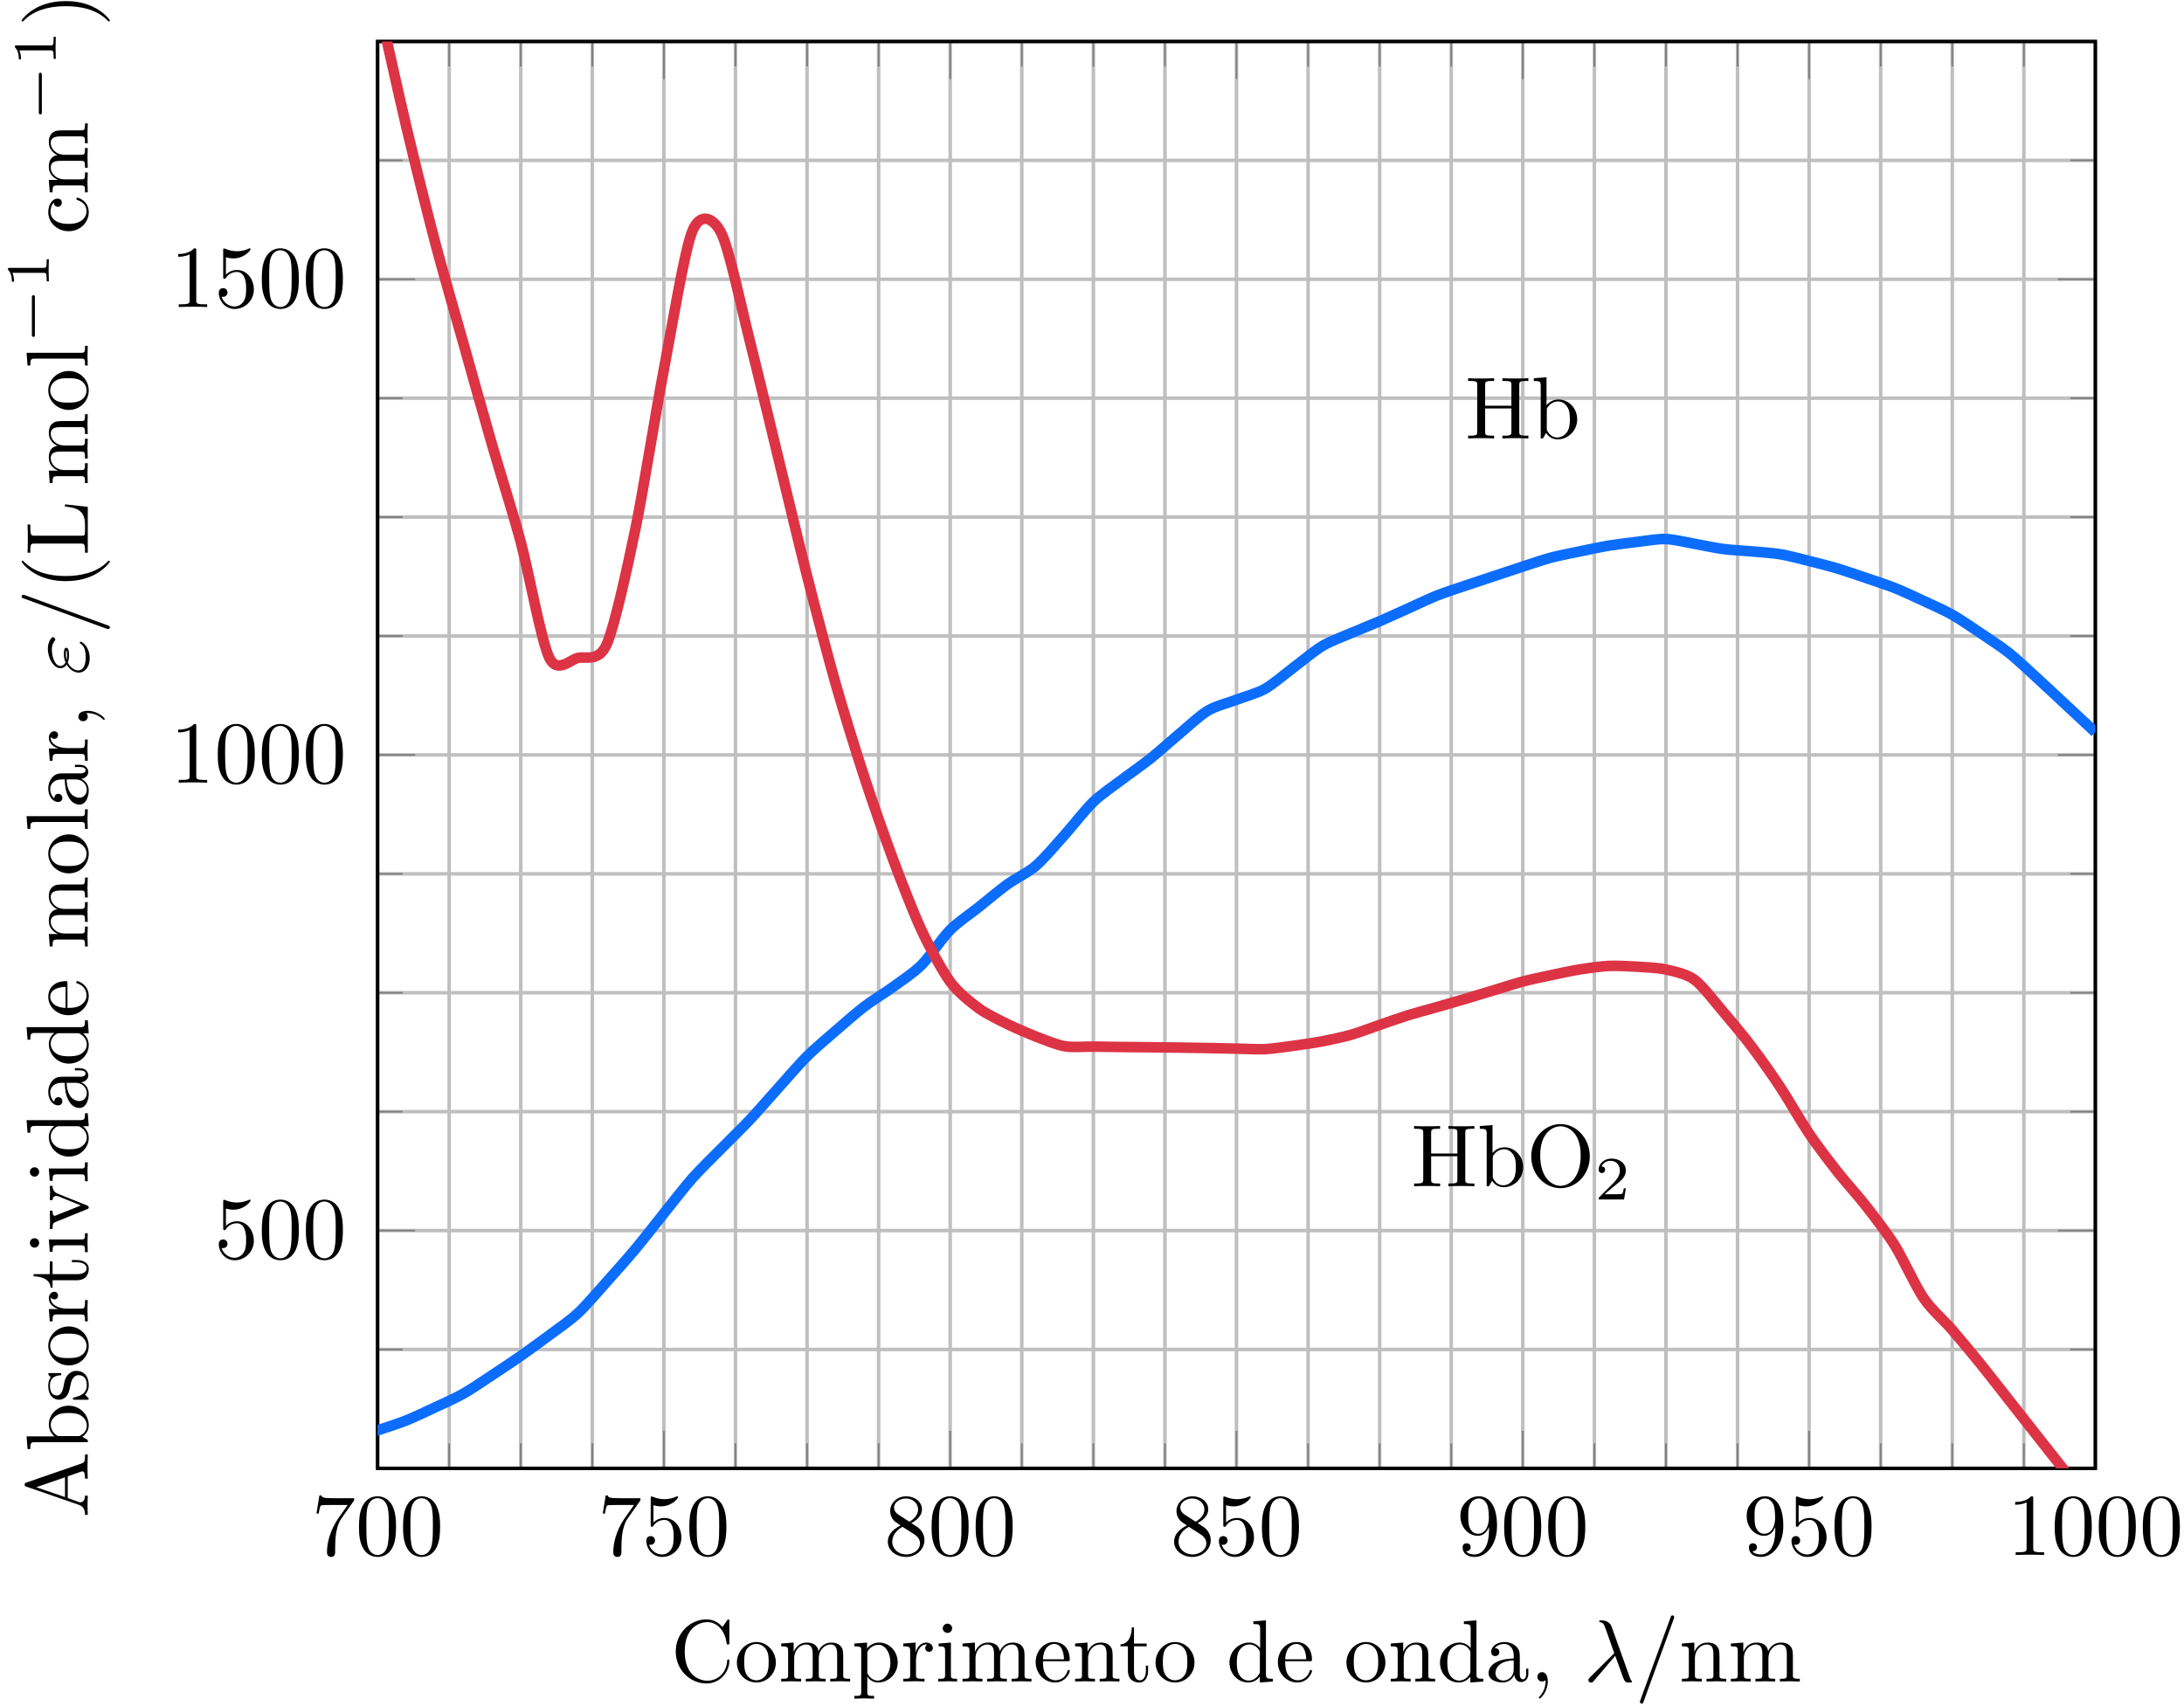 <?xml version="1.0" encoding="UTF-8"?>
<svg width="247pt" height="193pt" version="1.1" viewBox="0 0 247 193" xmlns="http://www.w3.org/2000/svg" xmlns:xlink="http://www.w3.org/1999/xlink">
<defs>
<symbol id="u" overflow="visible">
<path d="m4.828-6.422h-2.422c-1.203 0-1.234-0.125-1.266-0.312h-0.25l-0.328 2.047h0.25c0.031-0.156 0.109-0.781 0.25-0.906 0.062-0.062 0.844-0.062 0.969-0.062h2.062l-1.109 1.578c-0.906 1.344-1.234 2.734-1.234 3.75 0 0.094 0 0.547 0.469 0.547 0.453 0 0.453-0.453 0.453-0.547v-0.516c0-0.547 0.031-1.094 0.109-1.625 0.047-0.234 0.172-1.094 0.625-1.703l1.344-1.906c0.078-0.109 0.078-0.125 0.078-0.344z"/>
</symbol>
<symbol id="a" overflow="visible">
<path d="m4.578-3.188c0-0.797-0.047-1.594-0.391-2.328-0.453-0.969-1.281-1.125-1.688-1.125-0.609 0-1.328 0.266-1.75 1.188-0.312 0.688-0.359 1.469-0.359 2.266 0 0.75 0.031 1.641 0.453 2.406 0.422 0.797 1.156 1 1.641 1 0.531 0 1.297-0.203 1.734-1.156 0.312-0.688 0.359-1.469 0.359-2.25zm-0.812-0.125c0 0.75 0 1.422-0.109 2.062-0.156 0.953-0.719 1.25-1.172 1.25-0.391 0-0.984-0.25-1.156-1.203-0.109-0.594-0.109-1.516-0.109-2.109 0-0.641 0-1.297 0.078-1.828 0.188-1.188 0.938-1.281 1.188-1.281 0.328 0 0.984 0.188 1.172 1.172 0.109 0.562 0.109 1.312 0.109 1.938z"/>
</symbol>
<symbol id="b" overflow="visible">
<path d="m4.469-2c0-1.188-0.812-2.188-1.891-2.188-0.469 0-0.906 0.156-1.266 0.516v-1.953c0.203 0.062 0.531 0.125 0.844 0.125 1.234 0 1.938-0.906 1.938-1.031 0-0.062-0.031-0.109-0.109-0.109 0 0-0.031 0-0.078 0.031-0.203 0.094-0.688 0.297-1.359 0.297-0.391 0-0.859-0.078-1.328-0.281-0.078-0.031-0.109-0.031-0.109-0.031-0.109 0-0.109 0.078-0.109 0.234v2.953c0 0.172 0 0.25 0.141 0.25 0.078 0 0.094-0.016 0.141-0.078 0.109-0.156 0.469-0.703 1.281-0.703 0.516 0 0.766 0.453 0.844 0.641 0.156 0.375 0.188 0.75 0.188 1.25 0 0.359 0 0.953-0.25 1.375-0.234 0.391-0.609 0.641-1.062 0.641-0.719 0-1.297-0.531-1.469-1.109 0.031 0 0.062 0.016 0.172 0.016 0.328 0 0.5-0.25 0.5-0.484 0-0.25-0.172-0.5-0.5-0.5-0.141 0-0.484 0.078-0.484 0.531 0 0.859 0.688 1.828 1.797 1.828 1.156 0 2.172-0.953 2.172-2.219z"/>
</symbol>
<symbol id="t" overflow="visible">
<path d="m4.562-1.672c0-0.359-0.109-0.812-0.5-1.234-0.188-0.203-0.344-0.297-0.984-0.703 0.719-0.375 1.203-0.891 1.203-1.547 0-0.922-0.875-1.484-1.781-1.484-1 0-1.812 0.734-1.812 1.672 0 0.172 0.016 0.625 0.438 1.094 0.109 0.109 0.484 0.359 0.734 0.531-0.578 0.297-1.438 0.844-1.438 1.844 0 1.047 1.016 1.719 2.062 1.719 1.125 0 2.078-0.828 2.078-1.891zm-0.719-3.484c0 0.578-0.391 1.047-0.984 1.391l-1.234-0.797c-0.453-0.297-0.5-0.625-0.5-0.797 0-0.609 0.656-1.031 1.359-1.031 0.719 0 1.359 0.516 1.359 1.234zm0.219 3.844c0 0.734-0.75 1.25-1.562 1.25-0.859 0-1.578-0.609-1.578-1.438 0-0.578 0.312-1.219 1.156-1.688l1.234 0.781c0.281 0.188 0.75 0.484 0.75 1.094z"/>
</symbol>
<symbol id="s" overflow="visible">
<path d="m4.562-3.281c0-2.688-1.156-3.359-2.047-3.359-0.547 0-1.031 0.188-1.453 0.625-0.422 0.453-0.641 0.875-0.641 1.625 0 1.234 0.875 2.219 1.984 2.219 0.609 0 1.016-0.422 1.25-1v0.328c0 2.328-1.031 2.781-1.609 2.781-0.172 0-0.719-0.016-0.984-0.359 0.438 0 0.516-0.281 0.516-0.453 0-0.312-0.234-0.453-0.453-0.453-0.156 0-0.453 0.078-0.453 0.469 0 0.672 0.531 1.078 1.375 1.078 1.297 0 2.516-1.359 2.516-3.5zm-0.922-0.922c0 0.828-0.344 1.797-1.219 1.797-0.156 0-0.625 0-0.922-0.625-0.188-0.375-0.188-0.859-0.188-1.359 0-0.531 0-1 0.219-1.375 0.266-0.5 0.641-0.625 0.984-0.625 0.469 0 0.797 0.344 0.969 0.781 0.109 0.328 0.156 0.953 0.156 1.406z"/>
</symbol>
<symbol id="d" overflow="visible">
<path d="m4.172 0v-0.312h-0.312c-0.906 0-0.922-0.109-0.922-0.469v-5.594c0-0.25 0-0.266-0.234-0.266-0.625 0.641-1.5 0.641-1.812 0.641v0.312c0.203 0 0.781 0 1.297-0.266v5.172c0 0.359-0.031 0.469-0.922 0.469h-0.312v0.312c0.344-0.031 1.203-0.031 1.609-0.031 0.391 0 1.266 0 1.609 0.031z"/>
</symbol>
<symbol id="ay" overflow="visible">
<path d="m5.328 0v-0.312c-0.516 0-0.766 0-0.766-0.297v-1.906c0-0.859 0-1.156-0.312-1.516-0.141-0.172-0.469-0.375-1.047-0.375-0.734 0-1.203 0.422-1.484 1.047v-1.047l-1.406 0.109v0.312c0.703 0 0.781 0.062 0.781 0.562v2.672c0 0.438-0.109 0.438-0.781 0.438v0.312l1.141-0.031 1.109 0.031v-0.312c-0.672 0-0.781 0-0.781-0.438v-1.844c0-1.031 0.719-1.594 1.344-1.594 0.641 0 0.75 0.531 0.75 1.109v2.328c0 0.438-0.109 0.438-0.781 0.438v0.312l1.125-0.031z"/>
</symbol>
<symbol id="ax" overflow="visible">
<path d="m8.109 0v-0.312c-0.516 0-0.766 0-0.781-0.297v-1.906c0-0.859 0-1.156-0.312-1.516-0.141-0.172-0.469-0.375-1.047-0.375-0.828 0-1.281 0.594-1.438 0.984-0.141-0.875-0.875-0.984-1.328-0.984-0.734 0-1.203 0.422-1.484 1.047v-1.047l-1.406 0.109v0.312c0.703 0 0.781 0.062 0.781 0.562v2.672c0 0.438-0.109 0.438-0.781 0.438v0.312l1.141-0.031 1.109 0.031v-0.312c-0.672 0-0.781 0-0.781-0.438v-1.844c0-1.031 0.719-1.594 1.344-1.594 0.641 0 0.75 0.531 0.75 1.109v2.328c0 0.438-0.109 0.438-0.781 0.438v0.312l1.125-0.031 1.109 0.031v-0.312c-0.656 0-0.766 0-0.766-0.438v-1.844c0-1.031 0.703-1.594 1.344-1.594 0.625 0 0.734 0.531 0.734 1.109v2.328c0 0.438-0.109 0.438-0.781 0.438v0.312l1.125-0.031z"/>
</symbol>
<symbol id="r" overflow="visible">
<path d="m7.141 0v-0.312h-0.25c-0.766 0-0.781-0.109-0.781-0.469v-5.25c0-0.359 0.016-0.469 0.781-0.469h0.25v-0.312c-0.359 0.031-1.094 0.031-1.469 0.031s-1.125 0-1.469-0.031v0.312h0.234c0.766 0 0.781 0.109 0.781 0.469v2.328h-2.969v-2.328c0-0.359 0.016-0.469 0.781-0.469h0.234v-0.312c-0.344 0.031-1.078 0.031-1.469 0.031-0.375 0-1.125 0-1.469-0.031v0.312h0.234c0.766 0 0.797 0.109 0.797 0.469v5.25c0 0.359-0.031 0.469-0.797 0.469h-0.234v0.312c0.344-0.031 1.094-0.031 1.469-0.031s1.125 0 1.469 0.031v-0.312h-0.234c-0.766 0-0.781-0.109-0.781-0.469v-2.609h2.969v2.609c0 0.359-0.016 0.469-0.781 0.469h-0.234v0.312c0.344-0.031 1.078-0.031 1.453-0.031 0.391 0 1.125 0 1.484 0.031z"/>
</symbol>
<symbol id="n" overflow="visible">
<path d="m5.188-2.156c0-1.266-0.969-2.25-2.109-2.25-0.781 0-1.203 0.469-1.359 0.641v-3.156l-1.438 0.109v0.312c0.703 0 0.781 0.062 0.781 0.562v5.938h0.25l0.359-0.625c0.141 0.234 0.562 0.734 1.297 0.734 1.188 0 2.219-0.984 2.219-2.266zm-0.828 0c0 0.359-0.016 0.953-0.297 1.406-0.219 0.312-0.594 0.641-1.125 0.641-0.453 0-0.812-0.234-1.047-0.609-0.141-0.203-0.141-0.234-0.141-0.422v-2.047c0-0.188 0-0.203 0.109-0.359 0.391-0.562 0.938-0.641 1.172-0.641 0.453 0 0.812 0.266 1.047 0.641 0.266 0.406 0.281 0.969 0.281 1.391z"/>
</symbol>
<symbol id="at" overflow="visible">
<path d="m7.188-3.375c0-2.031-1.5-3.656-3.312-3.656-1.797 0-3.312 1.594-3.312 3.656 0 2.047 1.531 3.594 3.312 3.594 1.812 0 3.312-1.578 3.312-3.594zm-1.031-0.141c0 2.641-1.359 3.469-2.281 3.469-0.953 0-2.297-0.875-2.297-3.469 0-2.578 1.469-3.266 2.297-3.266 0.859 0 2.281 0.703 2.281 3.266z"/>
</symbol>
<symbol id="as" overflow="visible">
<path d="m6.625-2.328c0-0.094 0-0.172-0.125-0.172-0.109 0-0.109 0.062-0.125 0.172-0.078 1.422-1.141 2.234-2.234 2.234-0.609 0-2.562-0.328-2.562-3.312 0-2.969 1.953-3.312 2.562-3.312 1.078 0 1.969 0.906 2.172 2.359 0.016 0.141 0.016 0.172 0.156 0.172 0.156 0 0.156-0.031 0.156-0.234v-2.359c0-0.172 0-0.25-0.109-0.25-0.031 0-0.078 0-0.156 0.125l-0.5 0.734c-0.359-0.359-0.875-0.859-1.828-0.859-1.875 0-3.469 1.594-3.469 3.625 0 2.062 1.609 3.625 3.469 3.625 1.625 0 2.594-1.391 2.594-2.547z"/>
</symbol>
<symbol id="c" overflow="visible">
<path d="m4.688-2.141c0-1.266-0.984-2.328-2.188-2.328-1.25 0-2.219 1.094-2.219 2.328 0 1.297 1.031 2.25 2.203 2.25 1.203 0 2.203-0.984 2.203-2.25zm-0.812-0.078c0 0.359 0 0.906-0.219 1.344-0.234 0.453-0.672 0.734-1.156 0.734-0.438 0-0.875-0.203-1.141-0.672-0.25-0.438-0.25-1.047-0.25-1.406 0-0.391 0-0.922 0.234-1.359 0.266-0.453 0.734-0.672 1.141-0.672 0.438 0 0.859 0.219 1.125 0.656 0.266 0.422 0.266 1 0.266 1.375z"/>
</symbol>
<symbol id="m" overflow="visible">
<path d="m8.109 0v-0.312c-0.516 0-0.766 0-0.781-0.297v-1.906c0-0.859 0-1.156-0.312-1.516-0.141-0.172-0.469-0.375-1.047-0.375-0.828 0-1.281 0.594-1.438 0.984-0.141-0.875-0.875-0.984-1.328-0.984-0.734 0-1.203 0.422-1.484 1.047v-1.047l-1.406 0.109v0.312c0.703 0 0.781 0.062 0.781 0.562v2.672c0 0.438-0.109 0.438-0.781 0.438v0.312l1.141-0.031 1.109 0.031v-0.312c-0.672 0-0.781 0-0.781-0.438v-1.844c0-1.031 0.719-1.594 1.344-1.594 0.641 0 0.75 0.531 0.75 1.109v2.328c0 0.438-0.109 0.438-0.781 0.438v0.312l1.125-0.031 1.109 0.031v-0.312c-0.656 0-0.766 0-0.766-0.438v-1.844c0-1.031 0.703-1.594 1.344-1.594 0.625 0 0.734 0.531 0.734 1.109v2.328c0 0.438-0.109 0.438-0.781 0.438v0.312l1.125-0.031z"/>
</symbol>
<symbol id="ar" overflow="visible">
<path d="m5.188-2.156c0-1.266-0.953-2.25-2.078-2.25-0.781 0-1.203 0.438-1.391 0.656v-0.656l-1.438 0.109v0.312c0.703 0 0.781 0.062 0.781 0.5v4.656c0 0.453-0.109 0.453-0.781 0.453v0.312l1.109-0.031 1.125 0.031v-0.312c-0.656 0-0.766 0-0.766-0.453v-1.766c0.047 0.172 0.469 0.703 1.219 0.703 1.188 0 2.219-0.984 2.219-2.266zm-0.828 0c0 1.203-0.688 2.047-1.422 2.047-0.406 0-0.781-0.203-1.047-0.609-0.141-0.203-0.141-0.219-0.141-0.422v-2.219c0.281-0.516 0.766-0.797 1.281-0.797 0.734 0 1.328 0.875 1.328 2z"/>
</symbol>
<symbol id="aq" overflow="visible">
<path d="m3.625-3.797c0-0.312-0.312-0.609-0.734-0.609-0.734 0-1.094 0.672-1.219 1.094v-1.094l-1.391 0.109v0.312c0.703 0 0.781 0.062 0.781 0.562v2.672c0 0.438-0.109 0.438-0.781 0.438v0.312l1.141-0.031c0.391 0 0.859 0 1.266 0.031v-0.312h-0.219c-0.734 0-0.75-0.109-0.75-0.469v-1.531c0-0.984 0.422-1.875 1.172-1.875 0.062 0 0.094 0 0.109 0.016-0.031 0-0.234 0.125-0.234 0.391s0.219 0.422 0.438 0.422c0.172 0 0.422-0.125 0.422-0.438z"/>
</symbol>
<symbol id="ap" overflow="visible">
<path d="m2.469 0v-0.312c-0.672 0-0.703-0.047-0.703-0.438v-3.656l-1.391 0.109v0.312c0.641 0 0.734 0.062 0.734 0.547v2.688c0 0.438-0.109 0.438-0.781 0.438v0.312l1.094-0.031c0.359 0 0.703 0.016 1.047 0.031zm-0.562-6.016c0-0.281-0.219-0.531-0.516-0.531-0.344 0-0.547 0.281-0.547 0.531 0 0.266 0.234 0.516 0.531 0.516 0.344 0 0.531-0.266 0.531-0.516z"/>
</symbol>
<symbol id="q" overflow="visible">
<path d="m4.141-1.188c0-0.094-0.078-0.125-0.141-0.125-0.078 0-0.109 0.062-0.125 0.141-0.344 1.031-1.25 1.031-1.344 1.031-0.5 0-0.891-0.297-1.125-0.672-0.297-0.469-0.297-1.125-0.297-1.484h2.781c0.219 0 0.25 0 0.25-0.219 0-0.984-0.547-1.953-1.781-1.953-1.156 0-2.078 1.031-2.078 2.281 0 1.328 1.047 2.297 2.188 2.297 1.219 0 1.672-1.109 1.672-1.297zm-0.656-1.328h-2.375c0.062-1.484 0.906-1.734 1.25-1.734 1.016 0 1.125 1.344 1.125 1.734z"/>
</symbol>
<symbol id="p" overflow="visible">
<path d="m5.328 0v-0.312c-0.516 0-0.766 0-0.766-0.297v-1.906c0-0.859 0-1.156-0.312-1.516-0.141-0.172-0.469-0.375-1.047-0.375-0.734 0-1.203 0.422-1.484 1.047v-1.047l-1.406 0.109v0.312c0.703 0 0.781 0.062 0.781 0.562v2.672c0 0.438-0.109 0.438-0.781 0.438v0.312l1.141-0.031 1.109 0.031v-0.312c-0.672 0-0.781 0-0.781-0.438v-1.844c0-1.031 0.719-1.594 1.344-1.594 0.641 0 0.75 0.531 0.75 1.109v2.328c0 0.438-0.109 0.438-0.781 0.438v0.312l1.125-0.031z"/>
</symbol>
<symbol id="aw" overflow="visible">
<path d="m3.312-1.234v-0.562h-0.25v0.547c0 0.734-0.297 1.109-0.672 1.109-0.672 0-0.672-0.906-0.672-1.078v-2.766h1.438v-0.312h-1.438v-1.828h-0.25c0 0.812-0.297 1.875-1.281 1.922v0.219h0.844v2.75c0 1.219 0.938 1.344 1.297 1.344 0.703 0 0.984-0.703 0.984-1.344z"/>
</symbol>
<symbol id="o" overflow="visible">
<path d="m5.25 0v-0.312c-0.688 0-0.781-0.062-0.781-0.562v-6.047l-1.422 0.109v0.312c0.688 0 0.766 0.062 0.766 0.562v2.156c-0.281-0.359-0.719-0.625-1.25-0.625-1.172 0-2.219 0.984-2.219 2.266 0 1.266 0.969 2.25 2.109 2.25 0.641 0 1.078-0.344 1.328-0.656v0.656zm-1.469-1.172c0 0.172 0 0.188-0.109 0.359-0.297 0.484-0.734 0.703-1.172 0.703-0.453 0-0.812-0.266-1.047-0.641-0.25-0.406-0.281-0.969-0.281-1.391 0-0.359 0.016-0.953 0.297-1.406 0.219-0.312 0.594-0.641 1.141-0.641 0.344 0 0.766 0.156 1.062 0.594 0.109 0.172 0.109 0.188 0.109 0.375z"/>
</symbol>
<symbol id="av" overflow="visible">
<path d="m4.812-0.891v-0.562h-0.25v0.562c0 0.578-0.25 0.641-0.359 0.641-0.328 0-0.359-0.453-0.359-0.5v-1.984c0-0.422 0-0.812-0.359-1.188-0.391-0.391-0.891-0.547-1.375-0.547-0.812 0-1.5 0.469-1.5 1.125 0 0.297 0.203 0.469 0.453 0.469 0.281 0 0.469-0.203 0.469-0.453 0-0.125-0.062-0.453-0.516-0.453 0.266-0.359 0.766-0.469 1.078-0.469 0.484 0 1.062 0.391 1.062 1.281v0.359c-0.516 0.031-1.219 0.062-1.844 0.359-0.75 0.344-1 0.859-1 1.297 0 0.812 0.969 1.062 1.594 1.062 0.672 0 1.125-0.406 1.312-0.859 0.047 0.391 0.312 0.812 0.781 0.812 0.203 0 0.812-0.141 0.812-0.953zm-1.656-0.5c0 0.938-0.719 1.281-1.172 1.281-0.484 0-0.891-0.344-0.891-0.844 0-0.547 0.406-1.375 2.062-1.438z"/>
</symbol>
<symbol id="au" overflow="visible">
<path d="m2.031-0.016c0-0.625-0.25-1.047-0.641-1.047-0.359 0-0.531 0.281-0.531 0.531 0 0.266 0.172 0.531 0.531 0.531 0.141 0 0.281-0.062 0.391-0.156 0.016 0.781-0.25 1.391-0.688 1.859-0.062 0.062-0.078 0.078-0.078 0.109 0 0.078 0.047 0.109 0.094 0.109 0.125 0 0.922-0.781 0.922-1.938z"/>
</symbol>
<symbol id="ao" overflow="visible">
<path d="m3.516-1.266h-0.234c-0.016 0.156-0.094 0.562-0.188 0.625-0.047 0.047-0.578 0.047-0.688 0.047h-1.281c0.734-0.641 0.984-0.844 1.391-1.172 0.516-0.406 1-0.844 1-1.5 0-0.844-0.734-1.359-1.625-1.359-0.859 0-1.453 0.609-1.453 1.25 0 0.344 0.297 0.391 0.375 0.391 0.156 0 0.359-0.125 0.359-0.375 0-0.125-0.047-0.375-0.406-0.375 0.219-0.484 0.688-0.641 1.016-0.641 0.703 0 1.062 0.547 1.062 1.109 0 0.609-0.438 1.078-0.656 1.328l-1.672 1.672c-0.078 0.062-0.078 0.078-0.078 0.266h2.875z"/>
</symbol>
<symbol id="an" overflow="visible">
<path d="m5.469 0.016c0-0.031-0.031-0.062-0.062-0.094-0.094-0.109-0.156-0.266-0.219-0.453l-2.031-5.672c-0.219-0.578-0.75-0.719-1.219-0.719-0.047 0-0.188 0-0.188 0.109 0 0.078 0.094 0.109 0.094 0.109 0.328 0.047 0.406 0.109 0.656 0.797l0.953 2.703-2.75 2.734c-0.109 0.125-0.172 0.172-0.172 0.312 0 0.172 0.141 0.281 0.297 0.281s0.25-0.109 0.328-0.203l2.406-2.828c0.406 1.047 0.891 2.562 1.047 2.797 0.156 0.219 0.25 0.219 0.531 0.219h0.219c0.094-0.016 0.109-0.062 0.109-0.094z"/>
</symbol>
<symbol id="am" overflow="visible">
<path d="m4.422-7.281c0-0.109-0.078-0.203-0.188-0.203-0.078 0-0.141 0.031-0.172 0.094l-3.469 9.5c-0.047 0.141-0.047 0.188-0.047 0.188 0 0.109 0.094 0.203 0.203 0.203 0.125 0 0.156-0.078 0.219-0.25l3.406-9.344c0.047-0.141 0.047-0.188 0.047-0.188z"/>
</symbol>
<symbol id="al" overflow="visible">
<path d="m0-7.141h-0.312v0.172c0 0.594-0.062 0.734-0.391 0.844l-6.234 2.156c-0.125 0.047-0.203 0.078-0.203 0.234s0.062 0.188 0.203 0.234l5.953 2.062c0.516 0.188 0.672 0.578 0.672 1.125h0.312l-0.031-1.016 0.031-1.156h-0.312c0 0.5-0.25 0.75-0.5 0.75-0.031 0-0.141-0.016-0.156-0.016l-1.297-0.469v-2.453l1.516-0.531c0.047-0.016 0.109-0.031 0.141-0.031 0.297 0 0.297 0.562 0.297 0.828h0.312c-0.031-0.359-0.031-1.062-0.031-1.438zm-2.578 2.578v2.234l-3.25-1.109z"/>
</symbol>
<symbol id="ag" overflow="visible">
<path d="m-2.156-5.188c-1.266 0-2.25 0.969-2.25 2.109 0 0.781 0.469 1.203 0.641 1.359h-3.156l0.109 1.438h0.312c0-0.703 0.062-0.781 0.562-0.781h5.938v-0.25l-0.625-0.359c0.234-0.141 0.734-0.562 0.734-1.297 0-1.188-0.984-2.219-2.266-2.219zm0 0.828c0.359 0 0.953 0.016 1.406 0.297 0.312 0.219 0.641 0.594 0.641 1.125 0 0.453-0.234 0.812-0.609 1.047-0.203 0.141-0.234 0.141-0.422 0.141h-2.047c-0.188 0-0.203 0-0.359-0.109-0.562-0.391-0.641-0.938-0.641-1.172 0-0.453 0.266-0.812 0.641-1.047 0.406-0.266 0.969-0.281 1.391-0.281z"/>
</symbol>
<symbol id="af" overflow="visible">
<path d="m-1.281-3.594c-0.516 0-0.828 0.297-0.938 0.422-0.328 0.328-0.406 0.719-0.484 1.141-0.109 0.562-0.234 1.219-0.812 1.219-0.359 0-0.766-0.25-0.766-1.109 0-1.094 0.906-1.156 1.203-1.172 0.094 0 0.094-0.109 0.094-0.109 0-0.141-0.047-0.141-0.234-0.141h-1.016c-0.156 0-0.234 0-0.234 0.109 0 0.047 0 0.078 0.125 0.203 0.031 0.031 0.125 0.125 0.156 0.172-0.281 0.375-0.281 0.781-0.281 0.938 0 1.219 0.672 1.594 1.234 1.594 0.344 0 0.625-0.156 0.844-0.422 0.25-0.328 0.312-0.609 0.453-1.328 0.047-0.219 0.203-1.031 0.922-1.031 0.5 0 0.906 0.344 0.906 1.125 0 0.844-0.562 1.203-1.422 1.391-0.125 0.031-0.156 0.031-0.156 0.141 0 0.125 0.062 0.125 0.234 0.125h1.328c0.172 0 0.234 0 0.234-0.109 0-0.047-0.016-0.062-0.203-0.25-0.016-0.016-0.031-0.016-0.219-0.203 0.406-0.438 0.422-0.891 0.422-1.094 0-1.141-0.672-1.609-1.391-1.609z"/>
</symbol>
<symbol id="k" overflow="visible">
<path d="m-2.141-4.688c-1.266 0-2.328 0.984-2.328 2.188 0 1.25 1.094 2.219 2.328 2.219 1.297 0 2.25-1.031 2.25-2.203 0-1.203-0.984-2.203-2.25-2.203zm-0.078 0.812c0.359 0 0.906 0 1.344 0.219 0.453 0.234 0.734 0.672 0.734 1.156 0 0.438-0.203 0.875-0.672 1.141-0.438 0.25-1.047 0.25-1.406 0.25-0.391 0-0.922 0-1.359-0.234-0.453-0.266-0.672-0.734-0.672-1.141 0-0.438 0.219-0.859 0.656-1.125 0.422-0.266 1-0.266 1.375-0.266z"/>
</symbol>
<symbol id="j" overflow="visible">
<path d="m-3.797-3.625c-0.312 0-0.609 0.312-0.609 0.734 0 0.734 0.672 1.094 1.094 1.219h-1.094l0.109 1.391h0.312c0-0.703 0.062-0.781 0.562-0.781h2.672c0.438 0 0.438 0.109 0.438 0.781h0.312l-0.031-1.141c0-0.391 0-0.859 0.031-1.266h-0.312v0.219c0 0.734-0.109 0.75-0.469 0.75h-1.531c-0.984 0-1.875-0.422-1.875-1.172 0-0.062 0-0.094 0.016-0.109 0 0.031 0.125 0.234 0.391 0.234s0.422-0.219 0.422-0.438c0-0.172-0.125-0.422-0.438-0.422z"/>
</symbol>
<symbol id="ae" overflow="visible">
<path d="m-1.234-3.312h-0.562v0.25h0.547c0.734 0 1.109 0.297 1.109 0.672 0 0.672-0.906 0.672-1.078 0.672h-2.766v-1.438h-0.312v1.438h-1.828v0.25c0.812 0 1.875 0.297 1.922 1.281h0.219v-0.844h2.75c1.219 0 1.344-0.938 1.344-1.297 0-0.703-0.703-0.984-1.344-0.984z"/>
</symbol>
<symbol id="i" overflow="visible">
<path d="m0-2.469h-0.312c0 0.672-0.047 0.703-0.438 0.703h-3.656l0.109 1.391h0.312c0-0.641 0.062-0.734 0.547-0.734h2.688c0.438 0 0.438 0.109 0.438 0.781h0.312l-0.031-1.094c0-0.359 0.016-0.703 0.031-1.047zm-6.016 0.562c-0.281 0-0.531 0.219-0.531 0.516 0 0.344 0.281 0.547 0.531 0.547 0.266 0 0.516-0.234 0.516-0.531 0-0.344-0.266-0.531-0.516-0.531z"/>
</symbol>
<symbol id="ad" overflow="visible">
<path d="m-3.984-5.062h-0.312c0.016 0.234 0.031 0.516 0.031 0.75l-0.031 0.859h0.312c0-0.359 0.234-0.469 0.422-0.469 0.094 0 0.141 0.016 0.25 0.047l2.531 1.031-2.781 1.109c-0.125 0.062-0.172 0.062-0.172 0.062-0.25 0-0.25-0.391-0.25-0.578h-0.312l0.031 1.094c0 0.266-0.016 0.672-0.031 0.969h0.312c0-0.625 0.062-0.672 0.359-0.797l3.547-1.438c0.141-0.062 0.188-0.078 0.188-0.203 0-0.141-0.094-0.172-0.188-0.219l-3.234-1.297c-0.234-0.094-0.672-0.266-0.672-0.922z"/>
</symbol>
<symbol id="h" overflow="visible">
<path d="m0-5.25h-0.312c0 0.688-0.062 0.781-0.562 0.781h-6.047l0.109 1.422h0.312c0-0.688 0.062-0.766 0.562-0.766h2.156c-0.359 0.281-0.625 0.719-0.625 1.25 0 1.172 0.984 2.219 2.266 2.219 1.266 0 2.25-0.969 2.25-2.109 0-0.641-0.344-1.078-0.656-1.328h0.656zm-1.172 1.469c0.172 0 0.188 0 0.359 0.109 0.484 0.297 0.703 0.734 0.703 1.172 0 0.453-0.266 0.812-0.641 1.047-0.406 0.25-0.969 0.281-1.391 0.281-0.359 0-0.953-0.016-1.406-0.297-0.312-0.219-0.641-0.594-0.641-1.141 0-0.344 0.156-0.766 0.594-1.062 0.172-0.109 0.188-0.109 0.375-0.109z"/>
</symbol>
<symbol id="l" overflow="visible">
<path d="m-0.891-4.812h-0.562v0.25h0.562c0.578 0 0.641 0.25 0.641 0.359 0 0.328-0.453 0.359-0.5 0.359h-1.984c-0.422 0-0.812 0-1.188 0.359-0.391 0.391-0.547 0.891-0.547 1.375 0 0.812 0.469 1.5 1.125 1.5 0.297 0 0.469-0.203 0.469-0.453 0-0.281-0.203-0.469-0.453-0.469-0.125 0-0.453 0.062-0.453 0.516-0.359-0.266-0.469-0.766-0.469-1.078 0-0.484 0.391-1.062 1.281-1.062h0.359c0.031 0.516 0.062 1.219 0.359 1.844 0.344 0.75 0.859 1 1.297 1 0.812 0 1.062-0.969 1.062-1.594 0-0.672-0.406-1.125-0.859-1.312 0.391-0.047 0.812-0.312 0.812-0.781 0-0.203-0.141-0.812-0.953-0.812zm-0.5 1.656c0.938 0 1.281 0.719 1.281 1.172 0 0.484-0.344 0.891-0.844 0.891-0.547 0-1.375-0.406-1.438-2.062z"/>
</symbol>
<symbol id="ak" overflow="visible">
<path d="m-1.188-4.141c-0.094 0-0.125 0.078-0.125 0.141 0 0.078 0.062 0.109 0.141 0.125 1.031 0.344 1.031 1.25 1.031 1.344 0 0.5-0.297 0.891-0.672 1.125-0.469 0.297-1.125 0.297-1.484 0.297v-2.781c0-0.219 0-0.25-0.219-0.25-0.984 0-1.953 0.547-1.953 1.781 0 1.156 1.031 2.078 2.281 2.078 1.328 0 2.297-1.047 2.297-2.188 0-1.219-1.109-1.672-1.297-1.672zm-1.328 0.656v2.375c-1.484-0.062-1.734-0.906-1.734-1.25 0-1.016 1.344-1.125 1.734-1.125z"/>
</symbol>
<symbol id="aj" overflow="visible">
<path d="m0-8.109h-0.312c0 0.516 0 0.766-0.297 0.781h-1.906c-0.859 0-1.156 0-1.516 0.312-0.172 0.141-0.375 0.469-0.375 1.047 0 0.828 0.594 1.281 0.984 1.438-0.875 0.141-0.984 0.875-0.984 1.328 0 0.734 0.422 1.203 1.047 1.484h-1.047l0.109 1.406h0.312c0-0.703 0.062-0.781 0.562-0.781h2.672c0.438 0 0.438 0.109 0.438 0.781h0.312l-0.031-1.141 0.031-1.109h-0.312c0 0.672 0 0.781-0.438 0.781h-1.844c-1.031 0-1.594-0.719-1.594-1.344 0-0.641 0.531-0.75 1.109-0.75h2.328c0.438 0 0.438 0.109 0.438 0.781h0.312l-0.031-1.125 0.031-1.109h-0.312c0 0.656 0 0.766-0.438 0.766h-1.844c-1.031 0-1.594-0.703-1.594-1.344 0-0.625 0.531-0.734 1.109-0.734h2.328c0.438 0 0.438 0.109 0.438 0.781h0.312l-0.031-1.125z"/>
</symbol>
<symbol id="ai" overflow="visible">
<path d="m0-2.547h-0.312c0 0.672 0 0.781-0.438 0.781h-6.172l0.109 1.438h0.312c0-0.703 0.062-0.781 0.562-0.781h5.188c0.438 0 0.438 0.109 0.438 0.781h0.312l-0.031-1.109z"/>
</symbol>
<symbol id="ah" overflow="visible">
<path d="m-0.016-2.031c-0.625 0-1.047 0.25-1.047 0.641 0 0.359 0.281 0.531 0.531 0.531 0.266 0 0.531-0.172 0.531-0.531 0-0.141-0.062-0.281-0.156-0.391 0.781-0.016 1.391 0.25 1.859 0.688 0.062 0.062 0.078 0.078 0.109 0.078 0.078 0 0.109-0.047 0.109-0.094 0-0.125-0.781-0.922-1.938-0.922z"/>
</symbol>
<symbol id="ac" overflow="visible">
<path d="m-0.812-3.766c-0.062 0-0.094 0.062-0.094 0.109 0 0.062 0.031 0.094 0.062 0.109 0.234 0.141 0.609 0.375 0.609 1.578 0 0.609-0.156 1.453-0.859 1.453-0.344 0-0.875-0.281-1.172-0.891 0.141-0.328 0.141-0.625 0.141-0.859 0-0.25 0-0.812-0.312-0.812-0.234 0-0.266 0.359-0.266 0.734 0 0.203 0.016 0.562 0.188 0.922-0.109 0.234-0.312 0.406-0.578 0.406-0.609 0-0.969-0.984-0.969-1.875 0-0.156 0-0.516 0.281-0.922 0.078-0.109 0.109-0.125 0.109-0.188 0-0.141-0.141-0.281-0.281-0.281-0.188 0-0.562 0.609-0.562 1.297 0 1.141 0.672 2.219 1.422 2.219 0.438 0 0.688-0.359 0.719-0.406 0.328 0.594 0.875 0.906 1.344 0.906 0.641 0 1.25-0.562 1.25-1.625 0-1.312-0.875-1.875-1.031-1.875zm-1.609 0.953c0.062 0.156 0.078 0.172 0.078 0.547 0 0.219 0 0.344-0.047 0.531-0.078-0.234-0.094-0.438-0.094-0.609 0-0.25 0.016-0.281 0.062-0.469z"/>
</symbol>
<symbol id="ab" overflow="visible">
<path d="m-7.281-4.422c-0.109 0-0.203 0.078-0.203 0.188 0 0.078 0.031 0.141 0.094 0.172l9.5 3.469c0.141 0.047 0.188 0.047 0.188 0.047 0.109 0 0.203-0.094 0.203-0.203 0-0.125-0.078-0.156-0.25-0.219l-9.344-3.406c-0.141-0.047-0.188-0.047-0.188-0.047z"/>
</symbol>
<symbol id="aa" overflow="visible">
<path d="m2.391-3.297c-0.031 0-0.047 0-0.219 0.172-1.25 1.234-3.141 1.562-4.672 1.562-1.734 0-3.469-0.375-4.703-1.609-0.125-0.125-0.141-0.125-0.172-0.125-0.078 0-0.109 0.031-0.109 0.094 0 0.109 0.688 1 1.953 1.594 1.094 0.5 2.203 0.625 3.031 0.625 0.781 0 1.984-0.109 3.125-0.656 1.219-0.609 1.875-1.453 1.875-1.562 0-0.062-0.031-0.094-0.109-0.094z"/>
</symbol>
<symbol id="z" overflow="visible">
<path d="m-2.578-5.797v0.25c1.016 0.109 2.266 0.25 2.266 2v0.812c0 0.469-0.062 0.484-0.391 0.484h-5.312c-0.344 0-0.484 0-0.484-0.938v-0.328h-0.312c0.031 0.359 0.031 1.266 0.031 1.672 0 0.391 0 1.172-0.031 1.516h0.312v-0.234c0-0.766 0.109-0.797 0.469-0.797h5.25c0.359 0 0.469 0.031 0.469 0.797v0.234h0.312v-5.188z"/>
</symbol>
<symbol id="g" overflow="visible">
<path d="m0-8.109h-0.312c0 0.516 0 0.766-0.297 0.781h-1.906c-0.859 0-1.156 0-1.516 0.312-0.172 0.141-0.375 0.469-0.375 1.047 0 0.828 0.594 1.281 0.984 1.438-0.875 0.141-0.984 0.875-0.984 1.328 0 0.734 0.422 1.203 1.047 1.484h-1.047l0.109 1.406h0.312c0-0.703 0.062-0.781 0.562-0.781h2.672c0.438 0 0.438 0.109 0.438 0.781h0.312l-0.031-1.141 0.031-1.109h-0.312c0 0.672 0 0.781-0.438 0.781h-1.844c-1.031 0-1.594-0.719-1.594-1.344 0-0.641 0.531-0.75 1.109-0.75h2.328c0.438 0 0.438 0.109 0.438 0.781h0.312l-0.031-1.125 0.031-1.109h-0.312c0 0.656 0 0.766-0.438 0.766h-1.844c-1.031 0-1.594-0.703-1.594-1.344 0-0.625 0.531-0.734 1.109-0.734h2.328c0.438 0 0.438 0.109 0.438 0.781h0.312l-0.031-1.125z"/>
</symbol>
<symbol id="y" overflow="visible">
<path d="m-2.141-4.688c-1.266 0-2.328 0.984-2.328 2.188 0 1.25 1.094 2.219 2.328 2.219 1.297 0 2.25-1.031 2.25-2.203 0-1.203-0.984-2.203-2.25-2.203zm-0.078 0.812c0.359 0 0.906 0 1.344 0.219 0.453 0.234 0.734 0.672 0.734 1.156 0 0.438-0.203 0.875-0.672 1.141-0.438 0.25-1.047 0.25-1.406 0.25-0.391 0-0.922 0-1.359-0.234-0.453-0.266-0.672-0.734-0.672-1.141 0-0.438 0.219-0.859 0.656-1.125 0.422-0.266 1-0.266 1.375-0.266z"/>
</symbol>
<symbol id="x" overflow="visible">
<path d="m0-2.547h-0.312c0 0.672 0 0.781-0.438 0.781h-6.172l0.109 1.438h0.312c0-0.703 0.062-0.781 0.562-0.781h5.188c0.438 0 0.438 0.109 0.438 0.781h0.312l-0.031-1.109z"/>
</symbol>
<symbol id="w" overflow="visible">
<path d="m-1.188-4.141c-0.094 0-0.094 0.109-0.094 0.141 0 0.078 0.031 0.109 0.094 0.125 0.922 0.281 1.047 0.938 1.047 1.297 0 0.531-0.422 1.406-2.031 1.406-1.625 0-2.047-0.812-2.047-1.344 0-0.094 0.016-0.719 0.375-1.062 0.031 0.406 0.328 0.469 0.453 0.469 0.266 0 0.453-0.188 0.453-0.453s-0.156-0.469-0.469-0.469c-0.672 0-1.062 0.766-1.062 1.531 0 1.25 1.078 2.156 2.312 2.156 1.281 0 2.266-0.984 2.266-2.141 0-1.328-1.203-1.656-1.297-1.656z"/>
</symbol>
<symbol id="v" overflow="visible">
<path d="m-2.5-2.875c-0.766 0-1.969 0.109-3.109 0.656-1.219 0.594-1.875 1.453-1.875 1.547 0 0.062 0.047 0.109 0.109 0.109 0.031 0 0.047 0 0.234-0.188 0.984-0.984 2.562-1.547 4.641-1.547 1.719 0 3.469 0.359 4.719 1.594 0.125 0.141 0.141 0.141 0.172 0.141 0.062 0 0.109-0.047 0.109-0.109 0-0.094-0.688-1-1.953-1.578-1.094-0.516-2.203-0.625-3.047-0.625z"/>
</symbol>
<symbol id="f" overflow="visible">
<path d="m-1.734-5.469c-0.188 0-0.188 0.172-0.188 0.266v4.188c0 0.109 0 0.266 0.188 0.266 0.156 0 0.156-0.172 0.156-0.266v-4.188c0-0.094 0-0.266-0.156-0.266z"/>
</symbol>
<symbol id="e" overflow="visible">
<path d="m0-3.297h-0.25v0.266c0 0.703-0.094 0.703-0.328 0.703h-3.859c-0.188 0-0.188 0-0.188 0.203 0.438 0.453 0.438 1.078 0.438 1.359h0.25c0-0.156 0-0.625-0.188-1h3.547c0.234 0 0.328 0 0.328 0.688v0.266h0.25l-0.031-1.234z"/>
</symbol>
<clipPath id="ba">
<path d="m42.703 44h194.27v122.08h-194.27z"/>
</clipPath>
<clipPath id="az">
<path d="m42.703 4.688h194.27v161.39h-194.27z"/>
</clipPath>
</defs>
<path transform="matrix(1 0 0 -1 10.325 170.73)" d="m40.472 4.649v161.39m8.098-161.39v161.39m8.094-161.39v161.39m16.188-161.39v161.39m8.098-161.39v161.39m8.094-161.39v161.39m16.188-161.39v161.39m8.098-161.39v161.39m8.094-161.39v161.39m16.188-161.39v161.39m8.094-161.39v161.39m8.098-161.39v161.39m16.188-161.39v161.39m8.094-161.39v161.39m8.098-161.39v161.39m16.188-161.39v161.39m8.094-161.39v161.39m8.098-161.39v161.39" fill="none" stroke="#bfbfbf" stroke-miterlimit="10" stroke-width=".399"/>
<path transform="matrix(1 0 0 -1 10.325 170.73)" d="m32.378 4.649v161.39m32.379-161.39v161.39m32.379-161.39v161.39m32.379-161.39v161.39m32.379-161.39v161.39m32.379-161.39v161.39m32.379-161.39v161.39" fill="none" stroke="#bfbfbf" stroke-miterlimit="10" stroke-width=".399"/>
<path transform="matrix(1 0 0 -1 10.325 170.73)" d="m32.378 4.649h194.27m-194.27 13.449h194.27m-194.27 26.898h194.27m-194.27 13.449h194.27m-194.27 13.449h194.27m-194.27 26.898h194.27m-194.27 13.453h194.27m-194.27 13.449h194.27m-194.27 26.898h194.27m-194.27 13.449h194.27" fill="none" stroke="#bfbfbf" stroke-miterlimit="10" stroke-width=".399"/>
<path transform="matrix(1 0 0 -1 10.325 170.73)" d="m32.378 31.547h194.27m-194.27 53.797h194.27m-194.27 53.801h194.27" fill="none" stroke="#bfbfbf" stroke-miterlimit="10" stroke-width=".399"/>
<path transform="matrix(1 0 0 -1 10.325 170.73)" d="m40.472 4.649v2.836m8.098-2.836v2.836m8.094-2.836v2.836m16.188-2.836v2.836m8.098-2.836v2.836m8.094-2.836v2.836m16.188-2.836v2.836m8.098-2.836v2.836m8.094-2.836v2.836m16.188-2.836v2.836m8.094-2.836v2.836m8.098-2.836v2.836m16.188-2.836v2.836m8.094-2.836v2.836m8.098-2.836v2.836m16.188-2.836v2.836m8.094-2.836v2.836m8.098-2.836v2.836m-178.09 158.56v-2.836m8.098 2.836v-2.836m8.094 2.836v-2.836m16.188 2.836v-2.836m8.098 2.836v-2.836m8.094 2.836v-2.836m16.188 2.836v-2.836m8.098 2.836v-2.836m8.094 2.836v-2.836m16.188 2.836v-2.836m8.094 2.836v-2.836m8.098 2.836v-2.836m16.188 2.836v-2.836m8.094 2.836v-2.836m8.098 2.836v-2.836m16.188 2.836v-2.836m8.094 2.836v-2.836m8.098 2.836v-2.836" fill="none" stroke="#7f7f7f" stroke-miterlimit="10" stroke-width=".199"/>
<path transform="matrix(1 0 0 -1 10.325 170.73)" d="m32.378 4.649v4.25m32.379-4.25v4.25m32.379-4.25v4.25m32.379-4.25v4.25m32.379-4.25v4.25m32.379-4.25v4.25m32.379-4.25v4.25m-194.27 157.14v-4.254m32.379 4.254v-4.254m32.379 4.254v-4.254m32.379 4.254v-4.254m32.379 4.254v-4.254m32.379 4.254v-4.254m32.379 4.254v-4.254" fill="none" stroke="#7f7f7f" stroke-miterlimit="10" stroke-width=".199"/>
<path transform="matrix(1 0 0 -1 10.325 170.73)" d="m32.378 4.649h2.836m-2.836 13.449h2.836m-2.836 26.898h2.836m-2.836 13.449h2.836m-2.836 13.449h2.836m-2.836 26.898h2.836m-2.836 13.453h2.836m-2.836 13.449h2.836m-2.836 26.898h2.836m-2.836 13.449h2.836m191.44-161.39h-2.836m2.836 13.449h-2.836m2.836 26.898h-2.836m2.836 13.449h-2.836m2.836 13.449h-2.836m2.836 26.898h-2.836m2.836 13.453h-2.836m2.836 13.449h-2.836m2.836 26.898h-2.836m2.836 13.449h-2.836" fill="none" stroke="#7f7f7f" stroke-miterlimit="10" stroke-width=".199"/>
<path transform="matrix(1 0 0 -1 10.325 170.73)" d="m32.378 31.547h4.254m-4.254 53.797h4.254m-4.254 53.801h4.254m190.02-107.6h-4.254m4.254 53.797h-4.254m4.254 53.801h-4.254" fill="none" stroke="#7f7f7f" stroke-miterlimit="10" stroke-width=".199"/>
<path transform="matrix(1 0 0 -1 10.325 170.73)" d="m32.378 4.649v161.39h194.27v-161.39z" fill="none" stroke="#000" stroke-miterlimit="10" stroke-width=".399"/>
<g>
<use x="35.231" y="175.877" xlink:href="#u"/>
<use x="40.212" y="175.877" xlink:href="#a"/>
<use x="45.194" y="175.877" xlink:href="#a"/>
<use x="67.609" y="175.877" xlink:href="#u"/>
<use x="72.59" y="175.877" xlink:href="#b"/>
<use x="77.572" y="175.877" xlink:href="#a"/>
<use x="99.988" y="175.877" xlink:href="#t"/>
<use x="104.969" y="175.877" xlink:href="#a"/>
<use x="109.951" y="175.877" xlink:href="#a"/>
<use x="132.366" y="175.877" xlink:href="#t"/>
<use x="137.347" y="175.877" xlink:href="#b"/>
<use x="142.329" y="175.877" xlink:href="#a"/>
<use x="164.744" y="175.877" xlink:href="#s"/>
<use x="169.725" y="175.877" xlink:href="#a"/>
<use x="174.707" y="175.877" xlink:href="#a"/>
<use x="197.122" y="175.877" xlink:href="#s"/>
<use x="202.103" y="175.877" xlink:href="#b"/>
<use x="207.085" y="175.877" xlink:href="#a"/>
<use x="227.01" y="175.877" xlink:href="#d"/>
<use x="231.991" y="175.877" xlink:href="#a"/>
<use x="236.973" y="175.877" xlink:href="#a"/>
<use x="241.954" y="175.877" xlink:href="#a"/>
<use x="24.239" y="142.321" xlink:href="#b"/>
<use x="29.22" y="142.321" xlink:href="#a"/>
<use x="34.202" y="142.321" xlink:href="#a"/>
<use x="19.258" y="88.524" xlink:href="#d"/>
<use x="24.239" y="88.524" xlink:href="#a"/>
<use x="29.221" y="88.524" xlink:href="#a"/>
<use x="34.202" y="88.524" xlink:href="#a"/>
<use x="19.258" y="34.726" xlink:href="#d"/>
<use x="24.239" y="34.726" xlink:href="#b"/>
<use x="29.221" y="34.726" xlink:href="#a"/>
<use x="34.202" y="34.726" xlink:href="#a"/>
</g>
<g clip-path="url(#ba)">
<path transform="matrix(1 0 0 -1 10.325 170.73)" d="m-7.8125e-4 17.344s2.34-2.258 3.238-2.981c0.898-0.723 2.34-1.707 3.238-2.227 0.898-0.52 2.34-1.125 3.238-1.508 0.898-0.383 2.34-0.922 3.238-1.246 0.898-0.328 2.34-0.855 3.238-1.098 0.898-0.246 2.34-0.516 3.238-0.668 0.898-0.152 2.336-0.406 3.234-0.43 0.898-0.023 2.34 0.152 3.238 0.258 0.898 0.105 2.34 0.285 3.238 0.496 0.898 0.207 2.34 0.715 3.238 1.012 0.898 0.293 2.34 0.758 3.238 1.117 0.898 0.359 2.34 1.043 3.238 1.465 0.898 0.418 2.34 1.062 3.238 1.57 0.898 0.508 2.34 1.496 3.238 2.086 0.898 0.594 2.34 1.547 3.238 2.176 0.898 0.625 2.336 1.672 3.238 2.344 0.898 0.672 2.336 1.66 3.234 2.496 0.898 0.836 2.34 2.527 3.238 3.531 0.898 1 2.34 2.625 3.238 3.699 0.898 1.074 2.34 2.93 3.238 4.047 0.898 1.117 2.34 2.988 3.238 4 0.898 1.016 2.34 2.402 3.238 3.316 0.898 0.914 2.34 2.316 3.238 3.269 0.898 0.957 2.34 2.617 3.238 3.617 0.898 0.996 2.34 2.676 3.238 3.57 0.898 0.895 2.336 2.106 3.234 2.883 0.898 0.781 2.34 2.047 3.238 2.734 0.898 0.688 2.34 1.562 3.238 2.215 0.898 0.656 2.34 1.602 3.238 2.496 0.898 0.898 2.34 3.055 3.238 3.961 0.898 0.906 2.34 1.867 3.238 2.582 0.898 0.719 2.34 1.934 3.238 2.582 0.898 0.652 2.34 1.332 3.238 2.109 0.898 0.777 2.34 2.488 3.238 3.488 0.898 1 2.336 2.856 3.238 3.723 0.898 0.863 2.336 1.836 3.234 2.516 0.898 0.684 2.34 1.684 3.238 2.398 0.898 0.719 2.34 2.016 3.238 2.766 0.898 0.75 2.34 2.102 3.238 2.637 0.898 0.539 2.34 0.895 3.238 1.238 0.898 0.344 2.34 0.73 3.238 1.238 0.898 0.508 2.34 1.746 3.238 2.418 0.898 0.672 2.34 1.887 3.238 2.422 0.898 0.539 2.34 1.066 3.238 1.453 0.898 0.387 2.336 0.957 3.234 1.344 0.898 0.391 2.34 1.051 3.238 1.453 0.898 0.402 2.34 1.094 3.238 1.453 0.898 0.359 2.34 0.824 3.238 1.129 0.898 0.309 2.34 0.777 3.238 1.078 0.898 0.297 2.34 0.785 3.238 1.074 0.898 0.293 2.34 0.785 3.238 1.023 0.898 0.238 2.34 0.512 3.238 0.699 0.898 0.188 2.34 0.496 3.238 0.645 0.898 0.148 2.336 0.328 3.238 0.43 0.898 0.105 2.336 0.355 3.234 0.324 0.898-0.031 2.34-0.383 3.238-0.539 0.898-0.156 2.34-0.473 3.238-0.59 0.898-0.121 2.34-0.188 3.238-0.27 0.898-0.082 2.34-0.176 3.238-0.324 0.898-0.148 2.34-0.527 3.238-0.754 0.898-0.223 2.34-0.59 3.238-0.859 0.898-0.27 2.34-0.77 3.238-1.074 0.898-0.309 2.34-0.773 3.238-1.133 0.898-0.355 2.336-1.031 3.234-1.449 0.898-0.418 2.34-1.055 3.238-1.562 0.898-0.508 2.34-1.492 3.238-2.098 0.898-0.605 2.34-1.543 3.238-2.258 0.898-0.719 2.34-2.086 3.238-2.906 0.898-0.82 2.34-2.176 3.238-3.012 0.898-0.836 3.238-3.016 3.238-3.016" fill="none" stroke="#0c6dfd" stroke-miterlimit="10" stroke-width="1.196"/>
</g>
<g clip-path="url(#az)">
<path transform="matrix(1 0 0 -1 10.325 170.73)" d="m-7.8125e-4 381.23s2.34-21.082 3.238-28.887c0.898-7.809 2.34-20.359 3.238-27.387 0.898-7.023 2.34-16.789 3.238-23.238 0.898-6.449 2.34-16.973 3.238-23.242 0.898-6.269 2.34-16.172 3.238-21.949 0.898-5.777 2.34-14.219 3.238-19.691 0.898-5.469 2.336-14.43 3.234-19.742 0.898-5.316 2.34-14.066 3.238-18.562 0.898-4.492 2.34-9.973 3.238-13.824 0.898-3.852 2.34-10.016 3.238-13.934 0.898-3.918 2.34-10.52 3.238-14.312 0.898-3.789 2.34-9.605 3.238-13.02 0.898-3.41 2.34-8.371 3.238-11.566 0.898-3.191 2.34-8.344 3.238-11.457 0.898-3.113 2.34-7.633 3.238-10.977 0.898-3.344 2.336-11.305 3.238-13.125 0.898-1.82 2.336-0.211 3.234 0 0.898 0.207 2.34-0.504 3.238 1.508 0.898 2.008 2.34 8.648 3.238 12.965 0.898 4.312 2.34 13.434 3.238 18.129 0.898 4.695 2.34 13.559 3.238 15.707 0.898 2.152 2.34 1.512 3.238-0.215 0.898-1.723 2.34-8.672 3.238-12.211 0.898-3.539 2.34-9.602 3.238-13.289 0.898-3.688 2.34-9.75 3.238-13.285 0.898-3.539 2.336-9.059 3.234-12.215 0.898-3.156 2.34-7.789 3.238-10.539 0.898-2.75 2.34-6.875 3.238-9.281 0.898-2.406 2.34-6.133 3.238-8.059 0.898-1.926 2.34-4.602 3.238-5.832 0.898-1.227 2.34-2.344 3.238-3.012 0.898-0.664 2.34-1.34 3.238-1.785 0.898-0.445 2.34-1.066 3.238-1.414 0.898-0.348 2.34-0.938 3.238-1.094 0.898-0.156 2.336-0.031 3.238-0.043 0.898-0.012 2.336-0.031 3.234-0.043 0.898-0.012 2.34-0.023 3.238-0.031 0.898-0.008 2.34-0.023 3.238-0.035 0.898-0.012 2.34-0.035 3.238-0.051 0.898-0.02 2.34-0.051 3.238-0.066 0.898-0.016 2.34-0.102 3.238-0.059 0.898 0.047 2.34 0.258 3.238 0.383 0.898 0.121 2.34 0.328 3.238 0.5 0.898 0.172 2.34 0.48 3.238 0.734 0.898 0.258 2.336 0.809 3.234 1.117 0.898 0.305 2.34 0.82 3.238 1.102 0.898 0.277 2.34 0.656 3.238 0.914 0.898 0.258 2.34 0.672 3.238 0.938 0.898 0.266 2.34 0.707 3.238 0.98 0.898 0.27 2.34 0.738 3.238 0.977 0.898 0.238 2.34 0.539 3.238 0.73 0.898 0.191 2.34 0.504 3.238 0.648 0.898 0.141 2.34 0.344 3.238 0.387 0.898 0.043 2.336-0.031 3.238-0.086 0.898-0.059 2.336-0.109 3.234-0.312 0.898-0.203 2.34-0.492 3.238-1.152 0.898-0.66 2.34-2.559 3.238-3.609 0.898-1.051 2.34-2.777 3.238-3.965 0.898-1.188 2.34-3.223 3.238-4.586 0.898-1.359 2.34-3.894 3.238-5.227 0.898-1.328 2.34-3.215 3.238-4.359 0.898-1.141 2.34-2.727 3.238-3.883 0.898-1.152 2.34-3 3.238-4.438 0.898-1.438 2.336-4.602 3.234-5.922 0.898-1.324 2.34-2.566 3.238-3.606 0.898-1.039 2.34-2.777 3.238-3.887 0.898-1.109 2.34-2.973 3.238-4.113 0.898-1.141 2.34-2.977 3.238-4.117 0.898-1.141 2.34-2.965 3.238-4.106 0.898-1.137 3.238-4.113 3.238-4.113" fill="none" stroke="#dc3445" stroke-miterlimit="10" stroke-width="1.196"/>
</g>
<g>
<use x="165.713" y="49.589" xlink:href="#r"/>
<use x="173.185" y="49.589" xlink:href="#n"/>
<use x="159.604" y="134.17" xlink:href="#r"/>
<use x="167.076" y="134.17" xlink:href="#n"/>
<use x="172.611" y="134.17" xlink:href="#at"/>
<use x="180.359" y="135.665" xlink:href="#ao"/>
<use x="75.861" y="190.189" xlink:href="#as"/>
<use x="83.056" y="190.189" xlink:href="#c"/>
<use x="88.037" y="190.189" xlink:href="#m"/>
<use x="96.339" y="190.189" xlink:href="#ar"/>
<use x="101.874" y="190.189" xlink:href="#aq"/>
<use x="105.777" y="190.189" xlink:href="#ap"/>
<use x="108.544" y="190.189" xlink:href="#m"/>
<use x="116.846" y="190.189" xlink:href="#q"/>
<use x="121.275" y="190.189" xlink:href="#p"/>
<use x="126.531" y="190.189" xlink:href="#aw"/>
<use x="130.405" y="190.189" xlink:href="#c"/>
<use x="138.704" y="190.189" xlink:href="#o"/>
<use x="144.239" y="190.189" xlink:href="#q"/>
<use x="151.995" y="190.189" xlink:href="#c"/>
<use x="156.976" y="190.189" xlink:href="#p"/>
<use x="162.512" y="190.189" xlink:href="#o"/>
<use x="168.037" y="190.189" xlink:href="#av"/>
<use x="173.018" y="190.189" xlink:href="#au"/>
<use x="179.111" y="190.189" xlink:href="#an"/>
<use x="184.922" y="190.189" xlink:href="#am"/>
<use x="189.904" y="190.189" xlink:href="#ay"/>
<use x="195.439" y="190.189" xlink:href="#ax"/>
<use x="9.927" y="171.651" xlink:href="#al"/>
<use x="9.927" y="164.179" xlink:href="#ag"/>
<use x="9.927" y="158.644" xlink:href="#af"/>
<use x="9.927" y="154.714" xlink:href="#k"/>
<use x="9.927" y="149.732" xlink:href="#j"/>
<use x="9.927" y="145.83" xlink:href="#ae"/>
<use x="9.927" y="141.955" xlink:href="#i"/>
<use x="9.927" y="139.188" xlink:href="#ad"/>
<use x="9.927" y="133.93" xlink:href="#i"/>
<use x="9.927" y="131.162" xlink:href="#h"/>
<use x="9.927" y="125.627" xlink:href="#l"/>
<use x="9.927" y="120.645" xlink:href="#h"/>
<use x="9.927" y="115.11" xlink:href="#ak"/>
<use x="9.927" y="107.364" xlink:href="#aj"/>
<use x="9.927" y="99.062" xlink:href="#k"/>
<use x="9.927" y="94.081" xlink:href="#ai"/>
<use x="9.927" y="91.314" xlink:href="#l"/>
<use x="9.927" y="86.332" xlink:href="#j"/>
<use x="9.927" y="82.43" xlink:href="#ah"/>
<use x="9.927" y="76.342" xlink:href="#ac"/>
<use x="9.927" y="71.696" xlink:href="#ab"/>
<use x="9.927" y="66.715" xlink:href="#aa"/>
<use x="9.927" y="62.841" xlink:href="#z"/>
<use x="9.927" y="54.95" xlink:href="#g"/>
<use x="9.927" y="46.648" xlink:href="#y"/>
<use x="9.927" y="41.667" xlink:href="#x"/>
<use x="5.527" y="38.853" xlink:href="#f"/>
<use x="5.527" y="32.626" xlink:href="#e"/>
<use x="9.927" y="26.497" xlink:href="#w"/>
<use x="9.927" y="22.069" xlink:href="#g"/>
<use x="6.312" y="13.693" xlink:href="#f"/>
<use x="6.312" y="7.466" xlink:href="#e"/>
<use x="9.927" y="2.997" xlink:href="#v"/>
</g>
</svg>
